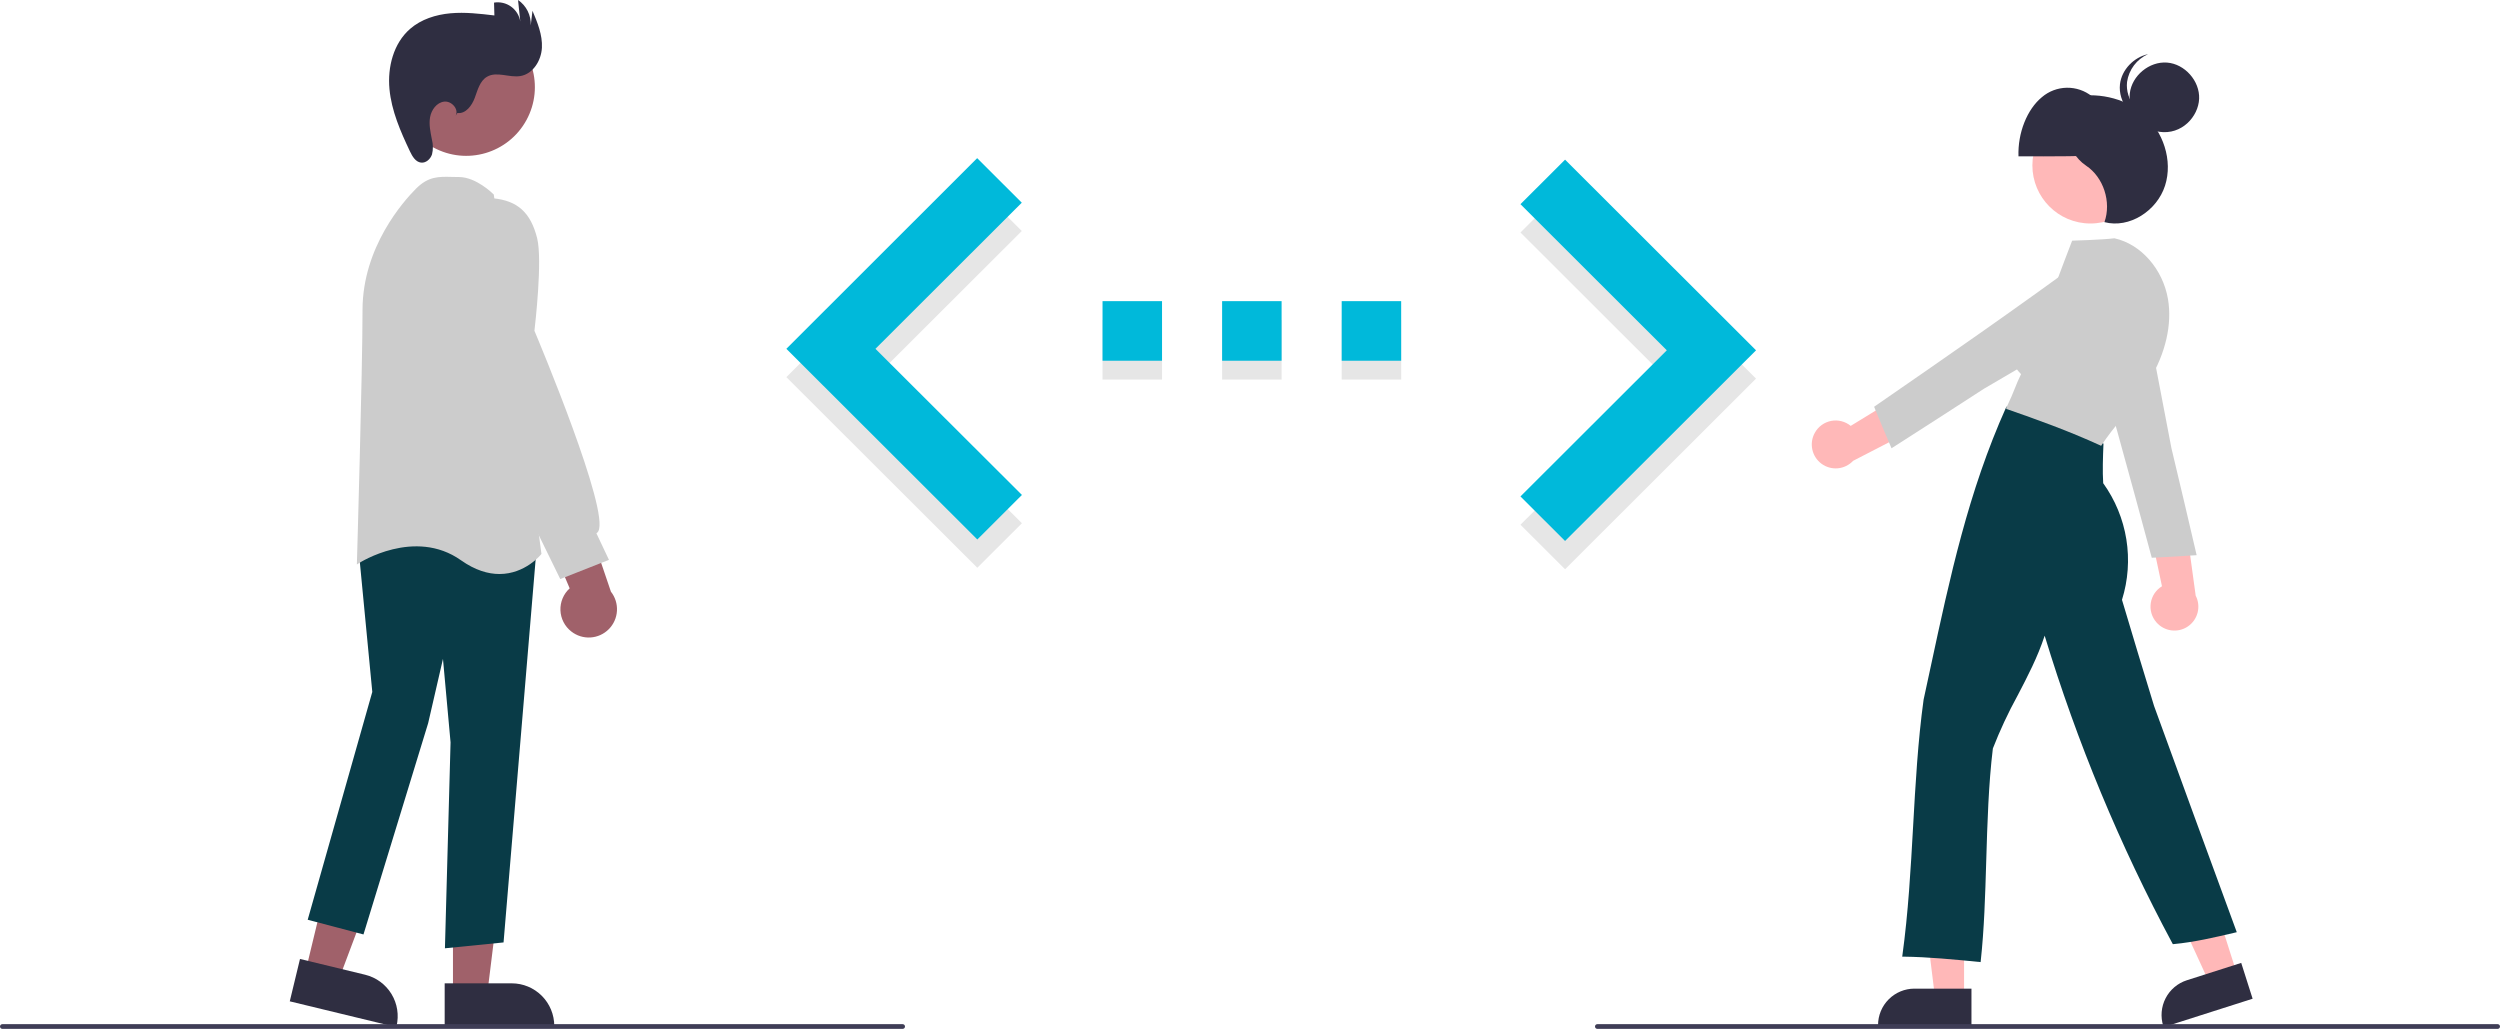 <svg width="277" height="114" viewBox="0 0 277 114" fill="none" xmlns="http://www.w3.org/2000/svg">
<g clip-path="url(#clip0_3501_298)">
<path d="M168.467 58.14L184.682 41.95L168.467 25.759L173.41 20.824L194.569 41.95L173.41 63.075L168.467 58.14Z" fill="#E6E6E6"/>
<path d="M128.753 35.454H122.161V42.056H128.753V35.454Z" fill="#E6E6E6"/>
<path d="M155.251 35.454H148.659V42.056H155.251V35.454Z" fill="#E6E6E6"/>
<path d="M142.002 35.454H135.41V42.056H142.002V35.454Z" fill="#E6E6E6"/>
<path d="M113.23 57.975L96.999 41.785L113.214 25.594L108.27 20.659L87.128 41.785L108.287 62.91L113.23 57.975Z" fill="#E6E6E6"/>
<path d="M168.467 55.005L184.682 38.814L168.467 22.623L173.41 17.689L194.569 38.814L173.41 59.94L168.467 55.005Z" fill="#00B9DA"/>
<path d="M122.161 39.969H128.753V33.367H122.161L122.161 39.969ZM155.25 33.367H148.659V39.969H155.25V33.367ZM135.41 39.969H142.001V33.367H135.41V39.969Z" fill="#00B9DA"/>
<path d="M113.23 54.84L96.999 38.649L113.214 22.458L108.27 17.523L87.128 38.649L108.287 59.774L113.23 54.84Z" fill="#00B9DA"/>
<path d="M33.853 107.629L37.544 108.522L42.74 94.693L37.294 93.374L33.853 107.629Z" fill="#A0616A"/>
<path d="M32.106 110.947L33.24 106.253L40.459 108.001C41.674 108.297 42.722 109.063 43.374 110.132C44.025 111.2 44.227 112.484 43.935 113.702L43.91 113.805L32.106 110.947Z" fill="#2F2E41"/>
<path d="M50.189 110.146L53.985 110.146L55.791 95.481L50.188 95.481L50.189 110.146Z" fill="#A0616A"/>
<path d="M49.27 108.953L56.697 108.953H56.697C57.948 108.953 59.147 109.451 60.032 110.336C60.916 111.222 61.413 112.423 61.413 113.676V113.782L49.27 113.783L49.27 108.953Z" fill="#2F2E41"/>
<path d="M49.298 105.071L49.922 82.256L49.081 73.005L47.441 80.124L40.273 103.537L34.093 101.908L41.25 76.664L39.695 60.472L44.161 57.597L44.221 57.608L59.48 60.425L55.794 104.421L49.298 105.071Z" fill="#093B47"/>
<path d="M55.337 63.601C54.108 63.601 52.671 63.205 51.071 62.074C45.952 58.456 39.849 62.348 39.788 62.388L39.54 62.549L39.549 62.253C39.555 62.042 40.168 41.089 40.168 34.346C40.168 27.38 44.706 22.294 46.097 20.901C47.462 19.534 48.61 19.564 50.064 19.602C50.315 19.608 50.576 19.615 50.851 19.615C52.751 19.615 54.598 21.443 54.676 21.521L54.713 21.558L54.72 21.611L59.992 61.372L59.952 61.423C59.928 61.454 58.196 63.601 55.337 63.601Z" fill="#CCCCCC"/>
<path d="M58.331 13.304C60.346 9.613 58.992 4.985 55.306 2.967C51.62 0.949 46.999 2.306 44.985 5.997C42.97 9.688 44.325 14.316 48.01 16.334C51.696 18.352 56.317 16.995 58.331 13.304Z" fill="#A0616A"/>
<path d="M63.3 69.968C62.941 69.689 62.646 69.334 62.438 68.928C62.23 68.523 62.113 68.077 62.096 67.621C62.079 67.166 62.162 66.712 62.339 66.292C62.515 65.871 62.782 65.495 63.12 65.19L58.801 54.986L64.456 56.029L67.69 65.558C68.165 66.16 68.403 66.916 68.359 67.683C68.315 68.449 67.992 69.172 67.451 69.716C66.91 70.26 66.189 70.585 65.424 70.632C64.659 70.678 63.903 70.442 63.3 69.968V69.968Z" fill="#A0616A"/>
<path d="M62.077 64.16L54.273 48.215L50.851 36.214L50.853 25.789C50.861 25.748 51.666 21.692 54.647 21.973C57.351 22.235 58.807 23.559 59.516 26.4C60.118 28.814 59.294 35.974 59.215 36.65C59.738 37.892 67.587 56.622 66.287 58.877C66.239 58.965 66.168 59.039 66.082 59.09L67.473 62.031L62.077 64.16Z" fill="#CCCCCC"/>
<path d="M50.685 12.52C51.597 12.639 52.285 11.705 52.604 10.841C52.923 9.978 53.166 8.972 53.958 8.506C55.041 7.869 56.427 8.635 57.665 8.425C59.064 8.187 59.973 6.703 60.044 5.284C60.115 3.865 59.552 2.5 58.999 1.192L58.805 2.818C58.831 2.267 58.715 1.719 58.469 1.225C58.223 0.732 57.854 0.31 57.399 0L57.648 2.386C57.595 2.056 57.477 1.741 57.302 1.457C57.127 1.174 56.898 0.928 56.628 0.733C56.358 0.538 56.052 0.399 55.728 0.323C55.404 0.247 55.068 0.236 54.739 0.29L54.779 1.712C53.163 1.52 51.534 1.327 49.914 1.473C48.294 1.62 46.662 2.133 45.435 3.202C43.598 4.8 42.927 7.432 43.152 9.859C43.377 12.286 44.378 14.565 45.42 16.767C45.682 17.321 46.045 17.946 46.653 18.017C47.2 18.08 47.699 17.623 47.869 17.099C48 16.561 47.995 15.999 47.855 15.464C47.701 14.646 47.507 13.81 47.652 12.991C47.796 12.171 48.385 11.361 49.21 11.261C50.035 11.16 50.879 12.105 50.482 12.836L50.685 12.52Z" fill="#2F2E41"/>
<path d="M238.929 68.952C238.676 68.662 238.488 68.32 238.381 67.95C238.273 67.58 238.248 67.191 238.307 66.81C238.366 66.429 238.507 66.066 238.721 65.745C238.936 65.425 239.218 65.156 239.547 64.957L237.601 55.791L242.127 57.567L243.282 65.999C243.579 66.575 243.656 67.241 243.496 67.87C243.336 68.499 242.952 69.047 242.415 69.412C241.879 69.776 241.228 69.93 240.585 69.845C239.943 69.761 239.354 69.443 238.929 68.952V68.952Z" fill="#FFB8B8"/>
<path d="M238.416 61.801L238.392 61.711C235.945 52.645 233.415 43.274 230.327 33.071L230.307 33.004L230.375 32.964C232.096 31.958 234.683 32.025 236.393 33.12C237.167 33.619 237.769 34.344 238.117 35.197C238.466 36.051 238.544 36.991 238.342 37.89L240.594 49.653C241.51 53.498 242.458 57.477 243.363 61.402L243.389 61.513L243.249 61.522C241.6 61.627 239.896 61.736 238.531 61.795L238.416 61.801Z" fill="#CCCCCC"/>
<path d="M217.619 110.591H214.409L212.882 98.191H217.619V110.591Z" fill="#FFB8B8"/>
<path d="M218.438 113.707H208.088V113.576C208.089 112.506 208.514 111.48 209.269 110.724C210.024 109.968 211.048 109.542 212.116 109.541H218.438L218.438 113.707Z" fill="#2F2E41"/>
<path d="M247.865 107.939L244.806 108.915L239.592 97.565L244.106 96.124L247.865 107.939Z" fill="#FFB8B8"/>
<path d="M239.729 113.806L239.689 113.681C239.366 112.661 239.46 111.555 239.95 110.605C240.44 109.654 241.287 108.937 242.304 108.612L248.327 106.689L249.59 110.659L239.729 113.806Z" fill="#2F2E41"/>
<path d="M231.619 24.764C235.17 24.764 238.049 21.88 238.049 18.323C238.049 14.766 235.17 11.883 231.619 11.883C228.067 11.883 225.188 14.766 225.188 18.323C225.188 21.88 228.067 24.764 231.619 24.764Z" fill="#FFB8B8"/>
<path d="M234.506 17.129C234.543 14.532 233.457 11.959 231.779 10.665C230.988 10.038 230.004 9.704 228.995 9.722C227.986 9.74 227.014 10.108 226.246 10.763C224.594 12.116 223.559 14.726 223.647 17.321C227.349 17.332 231.051 17.343 234.506 17.129Z" fill="#2F2E41"/>
<path d="M219.452 106.6L219.323 106.587C216.531 106.313 213.643 106.029 210.914 105.997L210.766 105.995L210.786 105.848C211.432 101.158 211.707 96.282 211.972 91.567C212.233 86.91 212.504 82.096 213.134 77.524C213.401 76.299 213.661 75.089 213.92 73.884C216.063 63.908 218.087 54.486 222.266 45.158L222.305 45.07L222.401 45.082C226.321 45.557 230.089 46.99 233.008 49.116L233.065 49.157L233.062 49.227C233.006 50.676 232.948 52.173 233.034 53.538C234.359 55.382 235.237 57.51 235.599 59.753C235.96 61.996 235.795 64.293 235.116 66.461C236.266 70.309 237.455 74.287 238.667 78.211C241.612 86.297 244.66 94.666 247.784 103.148L247.835 103.287L247.691 103.321C245.443 103.85 243.125 104.395 240.837 104.606L240.751 104.614L240.71 104.538C234.877 93.666 230.133 82.242 226.549 70.434C225.768 72.818 224.644 74.97 223.554 77.055C222.512 78.951 221.596 80.913 220.81 82.929C220.328 86.894 220.2 91.19 220.076 95.344C219.959 99.272 219.849 102.982 219.466 106.471L219.452 106.6Z" fill="#093B47"/>
<path d="M229.424 10.785C232.211 10.183 235.294 10.755 237.483 12.639C239.672 14.522 240.784 17.781 239.885 20.575C238.985 23.37 235.932 25.336 233.172 24.614C233.962 22.382 233.072 19.642 231.139 18.356C228.847 16.831 228.216 13.191 229.424 10.785Z" fill="#2F2E41"/>
<path d="M232.807 49.396L232.705 49.349C229.15 47.724 225.663 46.478 222.396 45.34L222.296 45.319L222.296 45.028L222.361 45.05C222.375 45.02 222.39 44.986 222.405 44.952C222.45 44.853 222.48 44.785 222.506 44.741L222.506 44.74C222.778 44.185 222.995 43.648 223.204 43.128C223.42 42.592 223.643 42.038 223.931 41.453C223.233 40.751 222.754 39.86 222.555 38.89C222.356 37.919 222.445 36.911 222.811 35.991C223.533 34.278 225.373 32.944 227.306 32.722C228.015 30.769 229.593 26.665 229.593 26.665C229.593 26.665 232.913 26.574 234.248 26.404L234.27 26.401L234.292 26.406C237.206 27.046 239.639 29.808 240.209 33.123C240.689 35.921 239.959 39.121 238.154 42.134C237.228 43.608 236.204 45.017 235.088 46.353C234.275 47.371 233.507 48.333 232.869 49.302L232.807 49.396Z" fill="#CCCCCC"/>
<path d="M239.244 14.602C237.292 14.31 235.761 12.312 235.982 10.349C236.204 8.386 238.143 6.782 240.11 6.934C242.077 7.086 243.746 8.97 243.664 10.944C243.582 12.918 241.735 14.974 239.244 14.602Z" fill="#2F2E41"/>
<path d="M238.939 13.329C236.988 13.037 235.456 11.039 235.678 9.076C235.775 8.408 236.039 7.776 236.445 7.238C236.852 6.7 237.388 6.274 238.003 5.999C236.43 6.344 235.076 7.717 234.892 9.338C234.671 11.302 236.203 13.299 238.154 13.591C238.881 13.705 239.625 13.601 240.293 13.291C239.848 13.385 239.389 13.398 238.939 13.329V13.329Z" fill="#2F2E41"/>
<path d="M201.092 47.936C201.28 47.6 201.54 47.309 201.852 47.084C202.165 46.859 202.523 46.706 202.901 46.634C203.279 46.563 203.668 46.575 204.041 46.671C204.414 46.767 204.762 46.943 205.059 47.188L213.039 42.296L212.875 47.163L205.322 51.062C204.879 51.535 204.277 51.829 203.632 51.888C202.987 51.946 202.342 51.766 201.821 51.381C201.299 50.995 200.937 50.432 200.803 49.797C200.668 49.162 200.771 48.5 201.092 47.936V47.936Z" fill="#FFB8B8"/>
<path d="M207.652 45.068L207.729 45.015C215.448 39.684 223.427 34.173 232.003 27.857L232.059 27.815L232.12 27.866C233.64 29.157 234.439 31.622 233.978 33.601C233.766 34.498 233.284 35.309 232.597 35.922C231.91 36.536 231.051 36.923 230.137 37.031L219.814 43.077C216.5 45.223 213.069 47.444 209.676 49.607L209.58 49.668L209.525 49.539C208.877 48.017 208.207 46.444 207.695 45.175L207.652 45.068Z" fill="#CCCCCC"/>
<path d="M100.013 114H0.262C0.192 114 0.126 113.972 0.077 113.923C0.028 113.874 0 113.807 0 113.738C0 113.668 0.028 113.602 0.077 113.552C0.126 113.503 0.192 113.476 0.262 113.476H100.013C100.083 113.476 100.149 113.503 100.198 113.552C100.247 113.602 100.275 113.668 100.275 113.738C100.275 113.807 100.247 113.874 100.198 113.923C100.149 113.972 100.083 114 100.013 114Z" fill="#3F3D56"/>
<path d="M276.738 114H176.986C176.917 114 176.85 113.972 176.801 113.923C176.752 113.874 176.725 113.807 176.725 113.738C176.725 113.668 176.752 113.602 176.801 113.552C176.85 113.503 176.917 113.476 176.986 113.476H276.738C276.807 113.476 276.874 113.503 276.923 113.552C276.972 113.602 277 113.668 277 113.738C277 113.807 276.972 113.874 276.923 113.923C276.874 113.972 276.807 114 276.738 114Z" fill="#3F3D56"/>
</g>
<defs>
<clipPath id="clip0_3501_298">
<rect width="277" height="114" fill="white"/>
</clipPath>
</defs>
</svg>

